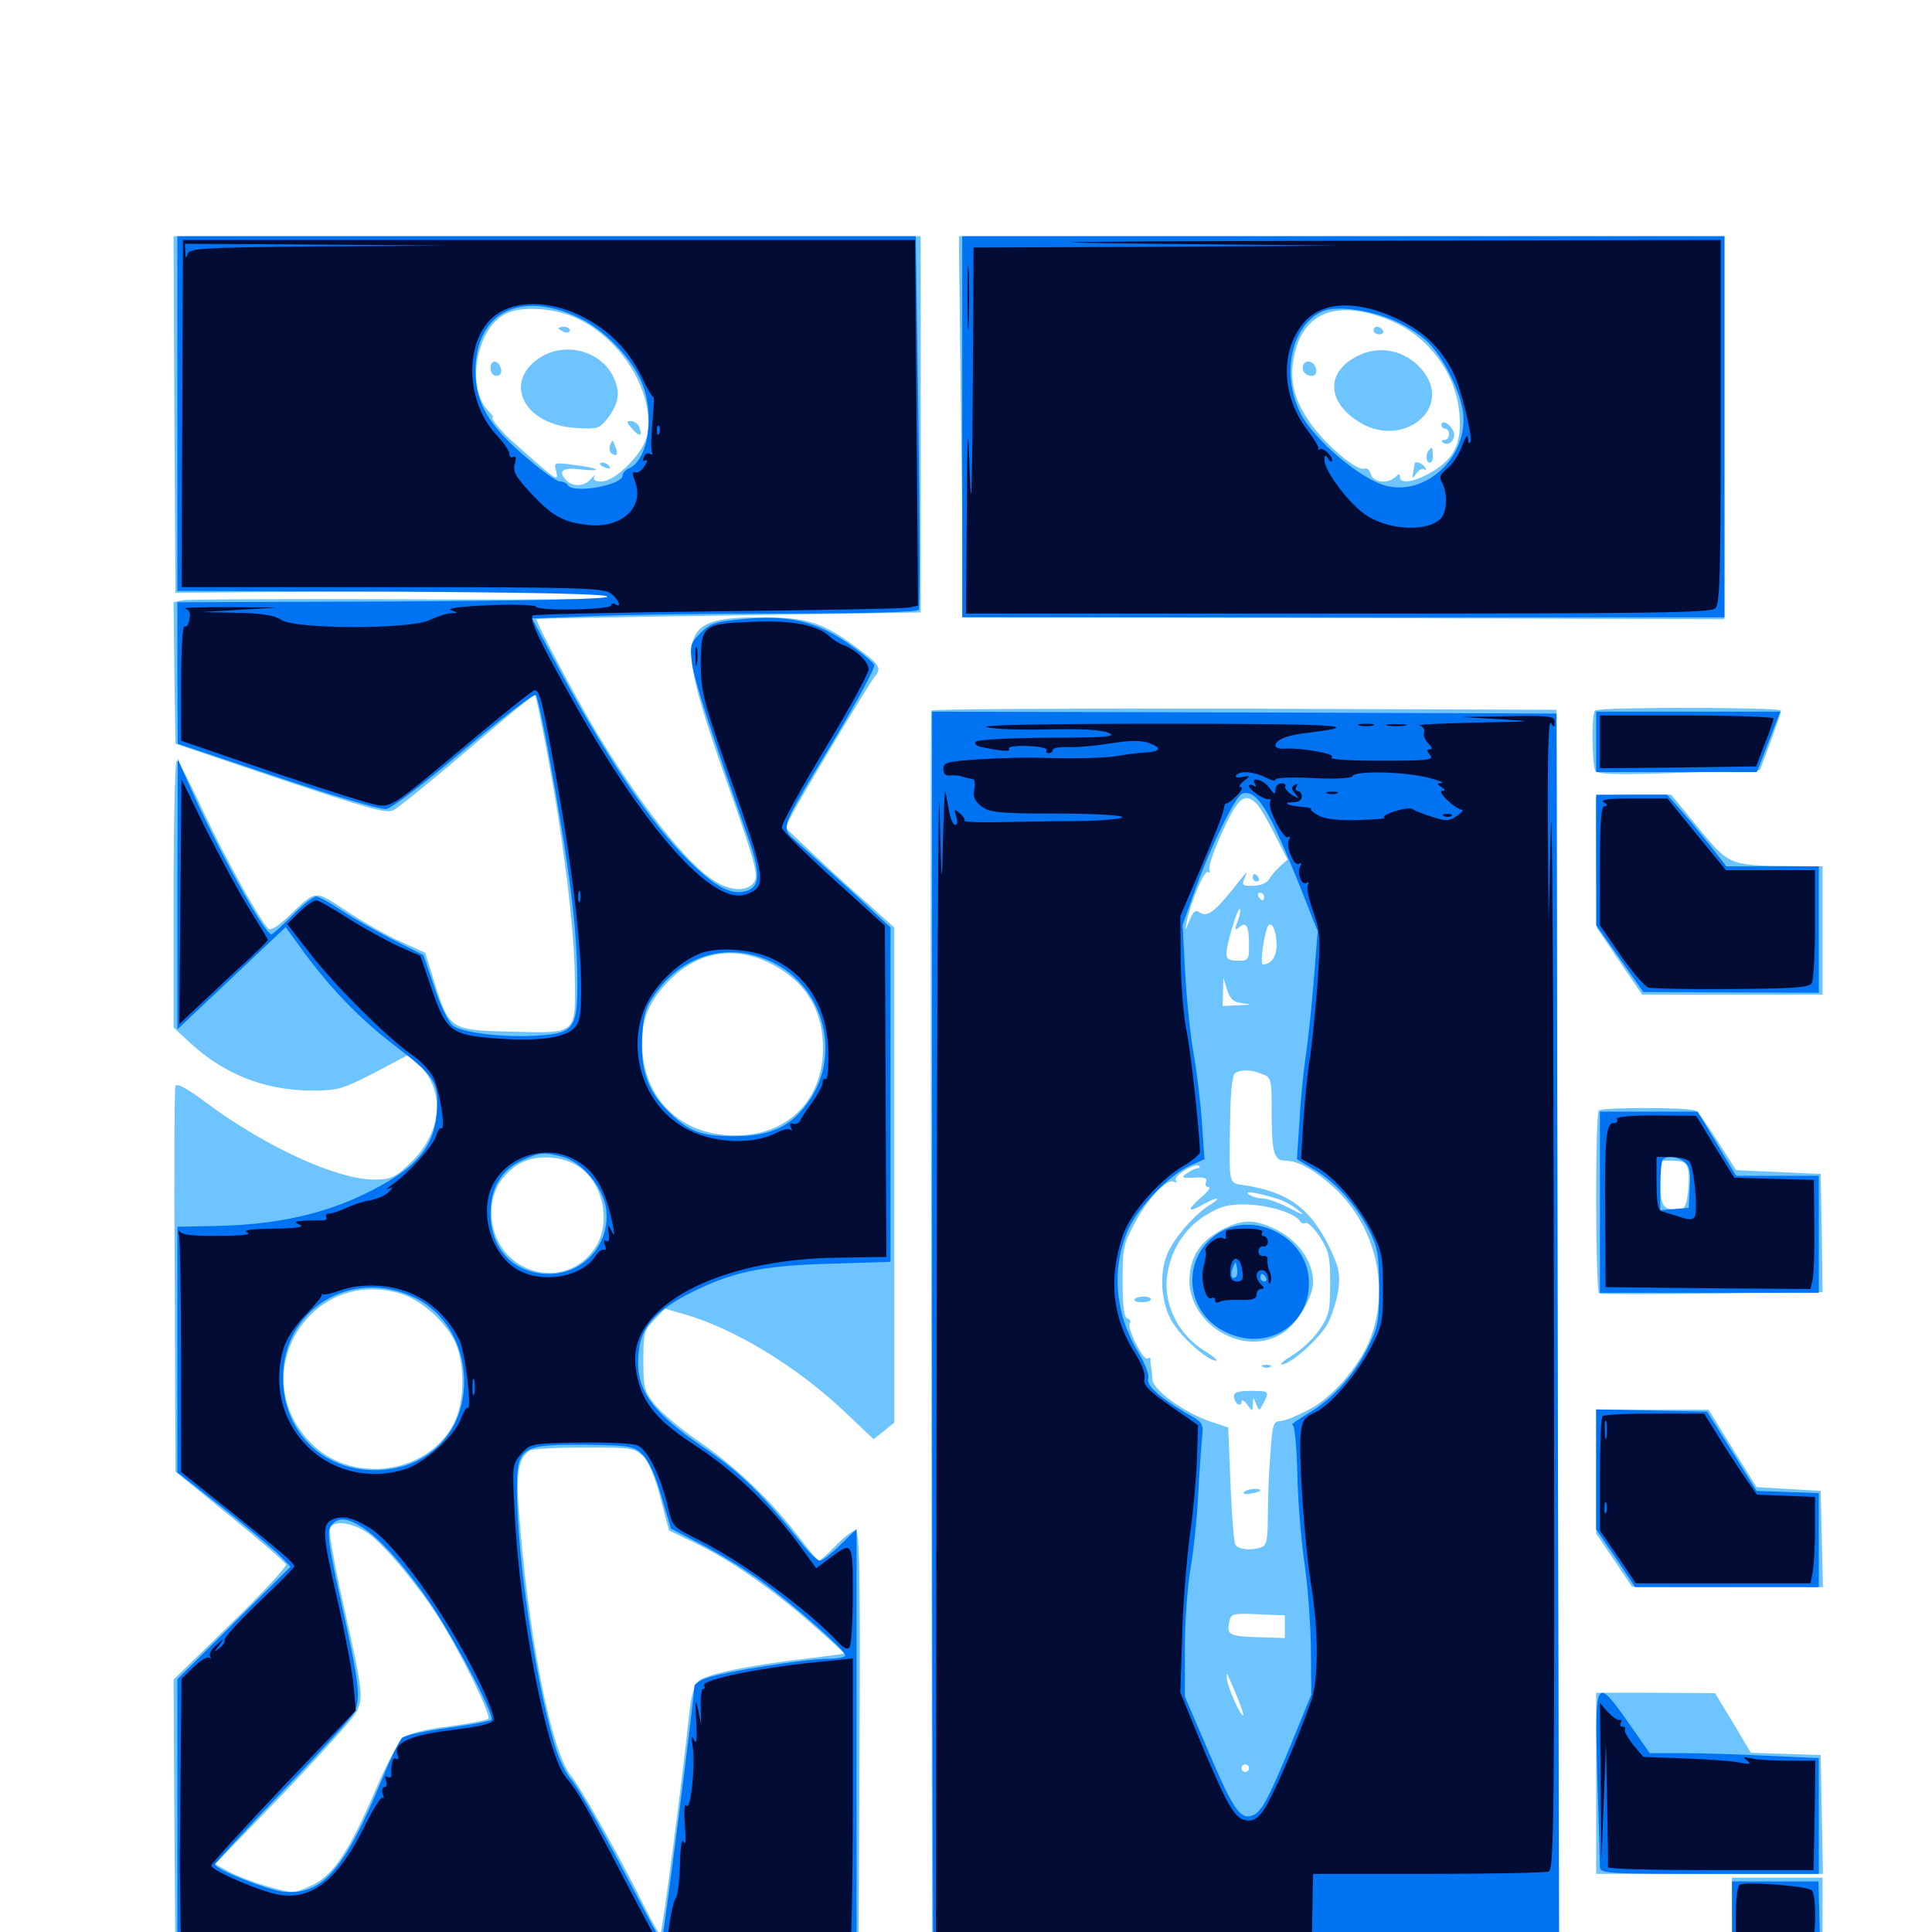 <svg xmlns="http://www.w3.org/2000/svg" viewBox="0 -1000 1000 1000">
	<path fill="#6dc4ff" d="M90.234 -785.547L90.82 -693.164L194.336 -693.945C290.039 -694.531 314.453 -693.945 314.453 -690.625C314.453 -689.844 265.82 -689.453 206.641 -689.844C147.266 -690.039 96.68 -689.844 94.141 -689.258L89.844 -688.281L90.234 -651.562L90.82 -615.039L145.117 -596.68C190.82 -581.445 200.195 -578.711 203.711 -580.664C206.055 -581.836 223.438 -595.898 242.188 -611.914C260.938 -627.93 276.562 -640.82 276.953 -640.625C277.148 -640.234 279.688 -628.906 282.227 -615.43C291.016 -569.922 296.875 -523.242 297.461 -496.875C298.047 -463.867 299.414 -465.234 264.453 -466.016C233.203 -466.797 232.617 -467.188 225.195 -490.43L220.117 -506.836L207.227 -512.695C200.195 -515.82 187.5 -523.047 179.297 -528.516C162.305 -539.648 164.062 -539.648 149.023 -525.391C143.75 -520.508 140.039 -518.164 138.867 -519.336C134.18 -524.023 116.602 -555.859 105.273 -579.883C98.633 -594.336 92.383 -606.25 91.406 -606.25C90.625 -606.25 89.844 -575.195 89.844 -537.109V-468.164L98.242 -460.352C116.016 -443.945 136.914 -435.742 160.742 -435.547C175.195 -435.547 176.953 -436.133 193.75 -444.727L211.523 -454.102L216.016 -449.805C231.25 -435.352 229.102 -412.891 210.742 -396.484C204.297 -390.43 201.758 -389.453 193.75 -389.453C174.219 -389.453 136.914 -406.641 105.859 -429.883C96.484 -436.914 91.406 -439.453 90.82 -437.891C90.234 -436.523 90.039 -391.016 90.43 -336.719L90.82 -238.281L119.141 -215.234C134.766 -202.539 147.656 -191.406 148.047 -190.234C148.438 -189.062 135.547 -175.195 119.336 -159.375L89.844 -130.664L90.234 -57.031L90.82 16.602L267.578 17.188L444.336 17.773L444.922 -95.117C445.312 -186.719 444.922 -207.812 442.773 -207.812C441.406 -207.812 436.719 -204.297 432.617 -200C428.516 -195.703 424.414 -192.188 423.828 -192.188C423.242 -192.188 418.359 -198.047 412.695 -205.469C398.438 -224.023 380.469 -241.016 361.523 -254.102C352.344 -260.352 342.383 -268.75 339.062 -272.852C333.398 -279.883 333.008 -281.641 333.008 -295.703C333.008 -309.961 333.398 -311.523 338.672 -316.797L344.141 -322.656L354.297 -319.727C380.078 -312.305 412.109 -292.969 436.914 -269.531L452.148 -255.078L457.617 -259.375L462.891 -263.672V-391.797V-519.922L445.898 -535.156C436.328 -543.555 423.633 -555.273 417.578 -561.133L406.445 -571.68L409.57 -577.734C414.258 -586.914 449.609 -645.898 452.539 -649.414C456.641 -654.297 455.664 -655.859 442.578 -665.43C425.586 -677.93 417.383 -680.469 394.141 -680.469C350.391 -680.469 348.828 -673.242 375.781 -596.484C389.648 -557.422 392.383 -547.852 390.82 -544.336C388.086 -538.477 378.906 -538.281 369.922 -543.945C355.664 -552.539 330.664 -584.375 308.203 -621.875C297.266 -640.234 276.953 -678.711 277.734 -679.492C278.125 -679.883 322.852 -680.664 377.539 -681.445L476.562 -683.008V-780.273V-877.734H283.203H89.844ZM299.219 -834.961C322.461 -823.828 339.062 -795.898 334.961 -774.805C333.398 -765.82 318.555 -750.781 311.328 -750.781C308.008 -750.781 306.836 -751.562 307.617 -753.32C308.398 -754.492 307.617 -754.102 306.055 -752.344C302.93 -748.242 296.68 -747.852 293.359 -751.172C288.477 -756.055 290.82 -758.203 300.391 -757.031C312.891 -755.664 310.156 -757.812 297.07 -759.375C287.109 -760.742 286.719 -760.547 287.695 -756.836C289.258 -750.195 289.258 -750.195 266.406 -770.508C259.961 -775.977 253.32 -783.984 255.078 -783.984C255.664 -783.984 254.688 -785.352 253.125 -786.914C240.82 -799.219 246.484 -830.664 262.305 -837.891C270.898 -841.797 288.086 -840.43 299.219 -834.961ZM397.461 -501.953C416.016 -493.164 425.781 -478.32 425.977 -458.203C426.367 -431.055 408.008 -412.305 380.859 -412.305C354.297 -412.109 335.352 -428.711 332.617 -454.297C331.055 -469.727 334.766 -480.273 345.312 -491.406C360.156 -507.031 378.906 -510.742 397.461 -501.953ZM300.195 -395.703C312.5 -386.914 316.406 -366.602 308.008 -354.102C292.383 -330.664 257.031 -340.82 254.492 -369.336C253.516 -381.055 258.008 -390.43 267.578 -396.875C276.172 -402.734 291.211 -402.148 300.195 -395.703ZM207.227 -330.469C217.188 -327.539 229.492 -316.992 234.961 -306.641C240.82 -295.312 240.82 -274.609 234.766 -262.891C220.703 -236.328 180.859 -231.445 159.961 -254.102C126.953 -289.453 160.938 -344.336 207.227 -330.469ZM332.812 -246.289C335.742 -243.359 339.062 -235.547 341.797 -224.805L346.289 -207.812L360.156 -201.172C378.32 -192.383 400.195 -177.148 420.703 -158.984C429.883 -150.977 437.109 -144.336 436.914 -144.141C436.719 -143.945 428.125 -142.773 417.969 -141.602C386.719 -137.891 365.039 -133.398 361.328 -129.688C359.375 -127.734 357.617 -121.68 356.836 -113.867C353.516 -81.836 342.773 1.172 341.797 1.172C341.211 1.172 337.695 -4.688 334.18 -11.914C322.656 -35.547 300.586 -74.805 295.703 -80.664C285.156 -93.164 273.047 -155.078 268.359 -220.703C267.188 -238.281 268.555 -245.508 274.219 -249.219C275.391 -250 288.086 -250.781 302.344 -250.781C326.953 -250.781 328.516 -250.586 332.812 -246.289ZM191.016 -206.055C199.609 -199.609 216.406 -179.492 226.953 -162.891C238.477 -144.727 254.492 -111.914 252.734 -110.352C251.758 -109.57 242.578 -107.812 232.422 -106.445C221.094 -105.078 212.109 -102.93 209.18 -100.781C206.445 -98.828 200.586 -88.086 194.336 -73.438C180.469 -41.211 172.266 -28.906 160.742 -23.828C152.148 -19.922 151.367 -19.922 139.844 -23.242C133.203 -25 124.219 -28.32 119.531 -30.664L111.328 -35.156L146.289 -71.289C165.43 -91.406 182.617 -110.352 184.375 -113.672C188.281 -121.094 187.891 -124.609 177.344 -171.289C173.047 -190.43 170.117 -207.422 170.703 -208.789C172.461 -213.477 182.422 -212.109 191.016 -206.055ZM289.062 -830.078C289.062 -829.688 290.43 -828.906 291.992 -828.125C293.555 -827.539 294.922 -827.93 294.922 -828.906C294.922 -830.078 293.555 -830.859 291.992 -830.859C290.43 -830.859 289.062 -830.469 289.062 -830.078ZM279.102 -814.648C260.156 -801.953 271.289 -780.078 297.852 -778.516C309.18 -777.734 310.156 -778.125 314.258 -783.203C320.312 -791.016 321.289 -797.07 317.578 -804.688C311.133 -818.555 292.188 -823.438 279.102 -814.648ZM253.906 -809.57C253.906 -807.227 255.078 -805.469 257.031 -805.469C258.789 -805.469 259.766 -806.836 259.375 -808.789C258.398 -813.672 253.906 -814.258 253.906 -809.57ZM327.148 -778.125C331.055 -773.633 332.812 -774.023 330.859 -778.906C330.273 -780.664 328.32 -782.031 326.562 -782.031C324.023 -782.031 324.219 -781.445 327.148 -778.125ZM315.82 -769.727C315.234 -767.969 315.43 -766.016 316.602 -765.234C319.531 -763.477 320.117 -764.844 318.359 -769.141C317.188 -772.461 316.992 -772.656 315.82 -769.727ZM310.547 -759.766C310.547 -761.328 314.258 -760.547 315.43 -758.594C316.016 -757.422 315.234 -757.227 313.672 -757.812C311.914 -758.398 310.547 -759.375 310.547 -759.766ZM497.461 -779.688C498.047 -725.586 498.828 -681.25 499.023 -681.055C499.219 -680.664 587.891 -680.273 695.898 -680.078L892.578 -679.492V-778.711V-877.734H694.531H496.289ZM721.289 -833.398C739.648 -825.195 753.32 -806.836 755.273 -786.914C756.836 -771.68 753.32 -763.477 742.578 -756.641C733.008 -750.586 724.609 -749.023 724.609 -753.125C724.609 -754.883 724.023 -754.883 722.266 -753.125C718.555 -749.414 710.742 -750.195 709.57 -754.492C708.984 -756.641 707.617 -758.008 706.25 -757.422C702.734 -756.055 688.867 -767.383 680.078 -778.516C669.922 -791.992 666.992 -802.344 669.922 -816.016C674.609 -839.258 693.555 -845.508 721.289 -833.398ZM710.938 -828.906C710.938 -827.93 712.305 -826.953 714.062 -826.953C715.625 -826.953 716.406 -827.93 715.82 -828.906C715.234 -830.078 713.867 -830.859 712.695 -830.859C711.719 -830.859 710.938 -830.078 710.938 -828.906ZM704.102 -816.406C686.914 -808.789 685.938 -793.359 702.148 -782.422C725.391 -766.406 753.516 -788.867 735.547 -809.18C727.344 -818.359 715.039 -821.289 704.102 -816.406ZM674.805 -811.523C673.242 -808.594 675.391 -805.469 678.906 -805.469C680.664 -805.469 681.641 -806.836 681.25 -808.789C680.469 -812.695 676.562 -814.258 674.805 -811.523ZM746.094 -780.078C746.094 -778.906 747.07 -778.125 748.047 -778.125C749.219 -778.125 750 -776.758 750 -775.195C750 -773.633 749.023 -772.266 747.656 -772.266C746.484 -772.266 745.898 -771.68 746.68 -771.094C749.219 -768.555 753.516 -772.07 752.539 -775.977C751.562 -779.883 746.094 -783.398 746.094 -780.078ZM739.648 -766.992C737.695 -765.039 738.086 -760.547 740.039 -760.547C741.211 -760.547 741.797 -762.305 741.602 -764.453C741.406 -768.945 741.406 -768.75 739.648 -766.992ZM732.227 -760.156C732.227 -759.766 731.836 -757.812 731.445 -755.664C730.859 -751.953 730.859 -751.953 733.203 -755.078C734.57 -757.031 736.523 -757.812 737.305 -757.031C738.281 -756.25 738.281 -756.836 737.5 -758.203C736.328 -760.156 732.812 -761.523 732.227 -760.156ZM482.031 -632.227C481.641 -631.25 481.641 -484.57 482.031 -306.055L482.422 18.75H644.531H806.641L806.25 -307.031L805.664 -632.617L644.141 -633.203C555.273 -633.398 482.422 -633.008 482.031 -632.227ZM650.977 -583.398C652.539 -581.445 656.836 -574.219 660.156 -567.383L666.406 -555.078L662.305 -551.367C660.156 -549.414 657.812 -546.484 656.836 -544.922C655.469 -542.383 650.781 -541.016 644.922 -541.602C642.969 -541.797 642.969 -542.773 644.531 -546.289C645.898 -549.219 645.312 -548.828 642.188 -544.922C629.883 -529.102 625.391 -525.195 621.68 -527.344C618.75 -529.297 617.773 -528.711 615.625 -523.438C613.281 -517.773 613.281 -517.578 614.258 -522.852C616.211 -532.812 623.242 -549.609 625.195 -548.633C626.172 -547.852 626.367 -548.633 625.977 -550C625.391 -551.562 628.516 -560.352 632.812 -569.727C641.016 -587.695 644.531 -590.234 650.977 -583.398ZM654.297 -535.938C654.297 -534.961 653.906 -533.984 653.516 -533.984C652.93 -533.984 651.953 -534.961 651.367 -535.938C650.781 -537.109 651.172 -537.891 652.148 -537.891C653.32 -537.891 654.297 -537.109 654.297 -535.938ZM640.625 -523.242C638.867 -518.75 639.062 -518.164 641.211 -519.922C645.117 -523.242 646.484 -520.898 646.484 -511.133C646.484 -503.125 646.289 -502.734 640.625 -502.734C636.328 -502.734 634.766 -503.711 634.766 -506.25C634.766 -511.133 640.625 -530.664 641.797 -529.492C642.188 -529.102 641.797 -526.172 640.625 -523.242ZM660.742 -511.523C660.938 -505.078 658.203 -500.977 653.711 -500.781C652.344 -500.781 653.32 -510.742 655.664 -519.141C657.227 -524.609 660.547 -519.922 660.742 -511.523ZM643.359 -480.664C648.242 -480.078 647.852 -479.883 641.211 -479.688L632.812 -479.297L633.008 -486.719L633.203 -493.945L635.156 -487.695C636.719 -482.812 638.477 -481.25 643.359 -480.664ZM653.125 -444.141C658.008 -442.383 658.203 -441.797 658.203 -425.195C658.203 -403.125 659.375 -399.219 665.43 -399.219C671.875 -399.219 680.664 -394.336 690.625 -385.156C712.5 -364.844 719.922 -332.031 708.398 -305.078C702.539 -291.602 689.453 -276.758 677.734 -270.508C671.484 -267.188 664.648 -264.453 662.695 -264.453C659.18 -264.453 658.594 -262.695 657.617 -248.438C656.836 -239.453 656.25 -225 656.25 -216.406C656.25 -203.711 655.664 -200.195 653.125 -199.219C648.047 -197.266 641.016 -197.852 639.453 -200.391C638.672 -201.758 637.5 -215.82 636.914 -232.031L635.742 -261.133L626.953 -264.062C613.281 -268.555 596.68 -280.469 596.484 -286.133C596.289 -288.672 596.094 -291.797 595.703 -292.773C595.508 -293.945 595.312 -295.508 595.508 -296.289C595.703 -297.266 594.922 -297.461 593.945 -296.875C591.797 -295.508 583.203 -312.5 584.766 -315.039C585.547 -316.016 584.766 -317.188 583.594 -317.578C581.836 -318.164 581.055 -323.828 581.055 -336.914C581.055 -354.102 581.445 -356.055 587.695 -367.578C594.727 -380.469 604.297 -390.43 607.812 -388.281C609.18 -387.5 609.375 -387.891 608.594 -389.062C607.227 -391.406 618.75 -398.438 620.703 -396.484C621.289 -395.898 620.898 -395.312 619.922 -395.312C618.75 -395.312 616.406 -394.141 614.453 -392.773C611.133 -390.43 611.523 -390.234 617.969 -390.43C623.438 -390.82 625 -390.234 624.219 -388.281C623.633 -386.719 624.219 -385.547 625.586 -385.547C626.953 -385.352 624.805 -382.812 621.094 -379.688C614.062 -373.438 614.844 -372.07 623.047 -376.758C630.273 -380.859 632.812 -380.273 625.977 -376.172C618.359 -371.484 607.617 -359.18 604.297 -351.172C600 -341.211 600.781 -326.953 606.055 -316.992C610.352 -308.789 624.805 -295.703 629.492 -295.703C630.664 -295.703 627.734 -298.242 622.852 -301.172C610.352 -309.18 602.734 -323.828 603.906 -337.695C605.078 -351.758 612.891 -364.453 624.609 -371.289C632.031 -375.781 635.938 -376.758 645.508 -376.562C656.836 -376.172 670.312 -372.07 672.852 -367.969C673.633 -366.797 674.805 -366.406 675.781 -366.992C676.758 -367.578 680.078 -364.453 683.008 -359.961C687.891 -352.539 688.477 -349.805 688.477 -335.742C688.477 -321.289 687.891 -318.945 682.812 -311.523C679.688 -307.031 673.438 -301.172 669.141 -298.633C664.648 -295.898 662.109 -293.75 663.477 -293.75C667.969 -293.75 682.617 -306.836 687.109 -314.648C689.453 -319.141 691.992 -327.148 692.773 -332.617C693.75 -341.211 692.969 -344.336 687.695 -355.273C677.93 -374.805 666.602 -383.008 644.141 -386.523C635.742 -387.891 636.133 -385.352 636.719 -420.703C636.914 -435.352 637.891 -443.555 639.258 -444.531C642.383 -446.484 647.266 -446.484 653.125 -444.141ZM661.133 -379.492C664.453 -378.516 669.141 -375.977 671.875 -373.633C675.781 -370.703 674.609 -370.898 667.188 -374.805C661.914 -377.539 655.859 -379.688 653.516 -379.688C651.172 -379.688 648.047 -380.664 646.484 -381.641C643.359 -383.984 650.391 -382.812 661.133 -379.492ZM665.039 -158.008V-152.148L652.734 -152.539C636.523 -152.93 634.961 -153.711 636.133 -159.961C637.109 -164.844 637.5 -165.039 651.172 -164.453L665.039 -163.867ZM640.82 -120.508C642.773 -115.82 643.945 -112.109 643.359 -112.109C641.797 -112.109 634.766 -128.32 634.961 -131.641C635.156 -134.18 635.156 -134.18 636.133 -131.641C636.914 -130.078 638.867 -125 640.82 -120.508ZM646.484 -84.766C646.484 -83.789 645.703 -82.812 644.531 -82.812C643.555 -82.812 642.578 -83.789 642.578 -84.766C642.578 -85.938 643.555 -86.719 644.531 -86.719C645.703 -86.719 646.484 -85.938 646.484 -84.766ZM648.438 -545.703C648.438 -544.727 649.414 -543.75 650.586 -543.75C651.562 -543.75 651.953 -544.727 651.367 -545.703C650.781 -546.875 649.805 -547.656 649.219 -547.656C648.828 -547.656 648.438 -546.875 648.438 -545.703ZM632.812 -363.672C622.07 -358.008 616.992 -351.172 615.82 -340.43C613.086 -315.43 643.945 -296.289 664.453 -310.352C671.68 -315.234 679.688 -328.906 679.688 -336.328C679.688 -347.461 671.484 -358.594 659.18 -364.258C648.828 -368.945 643.164 -368.945 632.812 -363.672ZM587.305 -327.539C586.719 -326.562 588.477 -325.977 591.016 -325.977C593.555 -325.977 595.703 -326.562 595.703 -327.539C595.703 -328.32 593.945 -328.906 591.992 -328.906C589.844 -328.906 587.695 -328.32 587.305 -327.539ZM653.906 -292.383C652.344 -292.969 652.93 -293.555 655.078 -293.555C657.227 -293.75 658.398 -293.164 657.617 -292.578C657.031 -291.992 655.273 -291.797 653.906 -292.383ZM638.672 -277.344C638.672 -275.781 639.648 -273.828 640.625 -273.242C641.797 -272.656 642.578 -273.047 642.578 -274.414C642.578 -275.781 643.945 -275.195 645.508 -273.047C648.242 -269.336 648.242 -269.336 648.438 -273.242C648.633 -277.148 648.633 -277.148 650.195 -273.242C651.758 -269.531 651.758 -269.531 653.906 -273.633C657.227 -279.883 657.031 -280.078 647.461 -280.078C641.016 -280.078 638.672 -279.297 638.672 -277.344ZM643.75 -227.539C644.727 -229.297 652.344 -230.078 652.344 -228.516C652.344 -228.125 650.195 -227.344 647.461 -226.953C644.922 -226.367 643.164 -226.758 643.75 -227.539ZM825.586 -632.227C823.633 -630.469 824.023 -603.906 825.781 -600.977C826.953 -599.219 837.109 -598.828 869.141 -600L910.938 -601.367L916.406 -616.016C919.336 -624.023 921.875 -631.25 921.875 -632.227C921.875 -633.984 827.344 -634.18 825.586 -632.227ZM825.977 -587.305C825.977 -586.328 825.977 -570.898 826.172 -552.734L826.562 -519.727L838.281 -502.344L850 -485.156H896.68H943.359V-518.359V-551.562L926.367 -551.758C895.312 -551.953 894.922 -552.148 878.906 -571.68L865.039 -588.672H845.508C834.961 -588.672 826.172 -588.086 825.977 -587.305ZM827.539 -425.195C825.586 -423.438 825.781 -331.25 827.734 -330.469C828.516 -330.078 854.883 -330.078 886.328 -330.469L943.359 -331.25L942.969 -361.719L942.383 -392.383L920.508 -393.359L898.633 -394.336L889.258 -408.984C884.18 -416.992 879.102 -424.219 877.93 -425C875.391 -426.953 829.297 -426.953 827.539 -425.195ZM873.633 -394.922C874.414 -392.578 874.219 -386.914 873.633 -382.227C872.852 -375.977 871.68 -373.828 868.945 -373.828C860.742 -373.828 859.375 -375.781 859.375 -387.695V-399.219H866.016C871.094 -399.219 872.852 -398.242 873.633 -394.922ZM826.172 -238.281V-206.25L835.547 -192.383L844.727 -178.711L894.141 -178.516H943.555L942.969 -203.516L942.383 -228.32L925.781 -229.297L909.18 -230.273L896.68 -250.391L884.375 -270.312H855.273H826.172ZM826.172 -76.953V-30.078H884.766H943.555L942.969 -60.938L942.383 -91.602L924.414 -92.188L906.25 -92.773L897.07 -108.203L887.695 -123.633L857.031 -123.828H826.172ZM896.484 -4.688V18.75H919.922H943.359V-4.688V-28.125H919.922H896.484Z"/>
	<path fill="#0073f3" d="M91.797 -785.938V-694.141L203.125 -693.75C275.781 -693.359 314.453 -692.578 314.453 -691.211C314.453 -689.844 275.781 -689.062 203.125 -688.672L91.797 -688.281V-651.562L91.992 -615.039L143.359 -597.852C171.68 -588.281 197.07 -580.859 199.805 -581.25C202.734 -581.641 218.945 -593.945 240.234 -611.914C259.766 -628.32 276.367 -641.016 277.344 -640.234C278.125 -639.258 281.055 -626.172 283.789 -611.133C294.922 -550.195 298.828 -519.141 298.828 -490.82C298.828 -467.969 296.875 -465.234 279.297 -464.062C261.914 -462.695 239.062 -465.43 234.375 -469.141C232.031 -471.094 227.734 -479.883 224.805 -489.062L219.141 -505.664L201.758 -514.453C192.383 -519.336 180.469 -526.172 175.391 -529.688C170.312 -533.008 165.039 -535.938 163.672 -535.938C162.109 -535.938 156.641 -531.641 151.367 -526.172C146.094 -520.898 141.211 -516.406 140.43 -516.406C136.914 -516.406 111.914 -561.914 98.438 -592.578L91.992 -607.227L91.797 -537.109V-467.188L119.727 -493.555L147.852 -520.117L157.227 -507.227C171.289 -488.086 186.523 -472.461 203.32 -459.57C225 -442.969 227.148 -440.039 226.172 -425.195C225.195 -409.375 218.164 -399.023 202.148 -389.258C175.977 -373.438 148.242 -366.211 111.914 -365.43L91.797 -365.039V-301.562V-237.891L116.016 -218.945C129.297 -208.398 142.383 -197.461 145.312 -194.336L150.391 -189.062L121.094 -159.961L91.797 -130.859V-57.031V16.797H267.578H443.359V-95.898V-208.594L434.961 -200.391C430.469 -195.898 425.586 -192.188 424.414 -192.188C423.047 -192.188 418.75 -196.289 414.648 -201.562C394.141 -227.148 383.594 -237.5 364.258 -250.781C336.328 -269.727 328.32 -281.445 330.664 -300.781C331.836 -312.695 339.062 -321.094 354.883 -329.492C377.734 -341.406 393.164 -344.922 429.297 -345.898L460.938 -346.875V-433.398V-519.922L441.016 -538.477C429.883 -548.438 417.383 -559.961 413.086 -563.672C403.711 -572.266 402.539 -568.555 432.031 -617.578C443.75 -637.305 453.125 -654.492 452.539 -655.859C451.953 -657.227 445.508 -662.5 438.086 -667.578C421.68 -678.711 407.617 -681.836 383.984 -679.492C370.312 -678.32 367.773 -677.344 362.695 -672.461C357.227 -666.992 357.031 -666.016 358.203 -656.445C359.57 -647.266 367.969 -621.289 386.719 -567.969C393.945 -547.656 393.555 -540.625 385.742 -538.672C378.125 -536.719 369.922 -541.211 356.641 -554.297C336.523 -574.219 312.891 -609.375 287.5 -657.227L275.391 -679.883L305.078 -681.055C321.289 -681.836 366.016 -682.422 404.492 -682.422C447.461 -682.422 474.805 -683.203 475.586 -684.375C476.172 -685.352 476.172 -729.297 475.391 -782.031L474.023 -877.734H282.812H91.797ZM300.391 -835.156C312.891 -829.102 326.953 -814.648 332.031 -802.344C339.258 -785.742 335.547 -761.328 325.195 -757.422C323.633 -756.641 322.266 -755.078 322.266 -753.906C322.266 -748.828 296.68 -744.336 293.945 -748.828C293.359 -750 291.406 -750.781 289.844 -750.781C288.086 -750.781 280.078 -756.641 271.875 -763.672C252.734 -780.078 246.094 -791.602 246.094 -807.812C246.094 -838.477 269.531 -850.195 300.391 -835.156ZM402.344 -500.586C426.758 -487.109 434.766 -454.102 419.336 -431.055C409.961 -416.992 399.414 -411.914 379.883 -411.914C362.305 -411.914 355.859 -414.453 344.922 -425.781C334.961 -435.938 331.445 -446.875 332.422 -463.477C333.008 -474.805 334.18 -478.711 339.062 -485.547C354.102 -507.031 379.688 -513.281 402.344 -500.586ZM291.406 -401.172C301.367 -398.438 311.914 -385.742 313.672 -374.609C316.211 -356.641 302.539 -340.625 284.18 -340.625C266.211 -340.625 253.906 -353.32 253.906 -371.875C253.906 -385.156 259.57 -394.531 270.312 -399.414C279.688 -403.711 281.641 -403.711 291.406 -401.172ZM214.258 -328.516C230.078 -321.094 240.234 -304.102 240.234 -284.961C240.234 -258.008 220.898 -239.062 193.945 -239.062C166.406 -239.062 146.484 -259.375 146.484 -286.914C146.484 -322.266 181.641 -343.945 214.258 -328.516ZM332.812 -246.875C335.938 -243.75 339.453 -235.742 342.383 -225.391L347.266 -208.789L363.477 -200.391C372.461 -195.703 386.133 -187.305 393.945 -181.641C410.352 -169.727 437.5 -145.898 437.5 -143.164C437.5 -142.188 433.398 -141.406 428.32 -141.406C417.188 -141.406 374.805 -134.766 365.82 -131.445C362.305 -130.273 359.375 -128.32 359.375 -127.148C359.375 -121.289 343.555 1.953 342.773 2.93C341.406 4.102 342.969 6.641 320.508 -35.938C309.375 -56.836 298.242 -76.367 295.508 -79.102C292.969 -82.031 289.062 -89.844 287.109 -96.68C277.148 -130.078 267.578 -194.336 267.578 -228.516C267.578 -251.562 269.336 -252.539 306.055 -252.148C326.758 -251.758 328.32 -251.367 332.812 -246.875ZM186.719 -209.961C196.68 -203.906 210.352 -188.477 223.633 -168.75C237.695 -147.266 256.25 -111.719 254.297 -109.766C253.516 -109.18 243.555 -107.227 231.836 -105.664C220.312 -104.102 209.57 -101.758 208.203 -100.586C206.836 -99.414 202.344 -90.234 198.242 -80.273C178.32 -31.836 166.602 -18.555 146.289 -20.898C137.5 -22.07 111.328 -32.422 111.328 -34.961C111.328 -35.742 126.953 -52.539 146.094 -72.656C165.43 -92.773 182.031 -111.133 183.203 -113.477C186.914 -120.312 185.938 -128.516 177.734 -165.43C169.336 -203.125 168.75 -207.812 172.266 -211.328C175.586 -214.648 179.688 -214.258 186.719 -209.961ZM498.047 -779.102V-680.469H695.312H892.578V-779.102V-877.734H695.312H498.047ZM722.266 -833.789C728.906 -830.859 737.109 -825.391 740.234 -821.68C748.438 -812.5 755.664 -797.266 757.227 -786.914C760.156 -764.844 739.844 -744.141 718.75 -748.242C705.859 -750.586 680.078 -772.07 673.047 -786.328C662.891 -806.641 668.555 -831.836 684.57 -838.867C691.602 -841.992 709.375 -839.648 722.266 -833.789ZM482.422 -307.812C482.422 -129.688 482.812 16.602 483.203 16.992C483.594 17.383 556.641 17.578 645.508 17.188L807.031 16.797L806.25 -307.031L805.664 -630.664L644.141 -631.25L482.422 -631.641ZM658.398 -574.609C661.719 -567.969 668.359 -552.539 673.242 -540.234L682.031 -517.969L679.883 -491.211C678.711 -476.562 676.758 -459.375 675.781 -452.93C674.805 -446.484 673.242 -431.836 672.656 -420.508L671.289 -400L680.078 -394.727C691.016 -388.281 701.367 -376.953 708.398 -363.672C713.086 -354.492 713.672 -351.172 713.867 -333.789C713.867 -316.406 713.281 -313.086 708.398 -303.32C701.367 -288.672 689.258 -275.391 676.953 -268.359C671.484 -265.039 667.969 -262.5 668.945 -262.5C670.117 -262.5 671.094 -252.539 671.484 -237.695C671.68 -224.023 673.438 -203.516 675 -192.188C676.758 -180.859 678.32 -160.742 678.516 -147.266L678.711 -122.852L668.359 -97.461C656.055 -67.578 652.734 -61.719 647.852 -60.156C641.797 -58.203 637.891 -64.258 625.195 -94.141L613.281 -121.875V-146.875C613.281 -160.547 614.648 -179.102 616.211 -188.086C617.773 -197.07 619.531 -213.672 620.117 -225.195C620.703 -236.523 621.68 -249.805 622.07 -254.688C623.047 -263.477 623.047 -263.477 613.672 -268.75C599.805 -276.953 592.969 -283.203 594.336 -286.719C594.922 -288.281 592.578 -294.531 588.867 -300.586C576.953 -320.508 575.195 -343.555 583.984 -363.672C589.062 -375 605.273 -391.797 615.625 -396.484L623.438 -400L622.07 -419.531C621.289 -430.469 619.336 -446.289 617.773 -454.883C616.211 -463.477 614.258 -482.031 613.477 -495.898L612.109 -521.289L618.75 -539.844C626.758 -562.109 639.453 -587.891 642.969 -589.258C647.852 -590.82 652.344 -586.523 658.398 -574.609ZM631.25 -362.109C611.523 -350 612.695 -321.68 633.594 -310.938C655.859 -299.414 679.688 -314.648 677.344 -339.062C675.195 -360.156 649.219 -373.047 631.25 -362.109ZM639.844 -339.258C637.695 -337.109 636.523 -340.039 638.086 -343.75C639.453 -347.266 639.648 -347.266 640.234 -343.945C640.625 -341.992 640.43 -339.844 639.844 -339.258ZM655.273 -338.672C655.859 -337.695 655.469 -336.719 654.492 -336.719C653.32 -336.719 652.344 -337.695 652.344 -338.672C652.344 -339.844 652.734 -340.625 653.125 -340.625C653.711 -340.625 654.688 -339.844 655.273 -338.672ZM826.172 -616.016V-600.391H867.773H909.375L915.43 -616.016L921.484 -631.641H873.828H826.172ZM826.172 -554.883V-521.094L838.477 -503.711L850.586 -486.523L896.094 -486.328L941.406 -486.133V-518.75V-551.562H917.383H893.555L884.766 -562.891C879.883 -568.945 873.047 -577.344 869.336 -581.445L862.891 -588.672H844.531H826.172ZM828.125 -377.734V-330.859H884.766H941.406V-361.133V-391.406H920.117H898.633L888.672 -408.008L878.711 -424.609H853.32H828.125ZM871.875 -398.633C874.414 -396.68 875.195 -393.945 874.609 -385.547L874.023 -374.805L866.797 -374.219L859.375 -373.633V-386.133C859.375 -392.969 859.961 -399.219 860.742 -399.805C862.695 -401.953 868.164 -401.367 871.875 -398.633ZM826.172 -239.453V-208.398L836.328 -193.555L846.289 -178.516H893.945H941.406V-202.93V-227.148L925.391 -227.734L909.18 -228.32L896.484 -248.828L883.594 -269.336L854.883 -269.922L826.172 -270.508ZM826.758 -80.469C827.539 -56.445 828.125 -35.352 828.125 -33.594C828.125 -30.273 832.227 -30.078 884.766 -30.078H941.406V-59.961V-90.039L914.648 -91.211C900 -91.992 880.273 -92.578 870.898 -92.578H853.906L842.969 -108.203C825.781 -132.617 825.391 -131.836 826.758 -80.469ZM896.484 -5.078C896.484 6.641 896.875 16.602 897.266 16.992C897.656 17.383 908.008 17.578 920.312 17.188L942.383 16.602L941.797 -4.883L941.211 -26.172H918.75H896.484Z"/>
	<path fill="#020c35" d="M94.336 -785.938L93.945 -696.094H202.734C298.047 -696.094 312.109 -695.703 316.016 -692.969C320.117 -690.039 322.266 -684.766 318.359 -687.305C317.383 -687.891 316.406 -687.695 316.406 -686.719C316.406 -684.375 279.102 -683.594 277.539 -685.938C276.953 -686.914 265.82 -687.305 252.93 -686.719C238.672 -686.133 231.055 -685.156 233.398 -684.18C237.305 -682.812 237.305 -682.617 233.203 -682.617C231.055 -682.422 226.172 -680.859 222.461 -679.102C212.891 -674.219 153.125 -674.219 145.703 -679.102C142.188 -681.445 135.742 -682.617 122.656 -682.812L104.492 -683.203L124.023 -684.375L143.555 -685.547L118.164 -685.742C104.297 -685.742 94.141 -685.547 95.898 -684.961C98.047 -684.375 98.828 -682.617 98.047 -679.492C97.656 -676.758 96.484 -675.195 95.508 -675.781C94.531 -676.367 93.75 -663.672 93.75 -646.68V-616.602L141.016 -600.391C166.992 -591.602 191.602 -583.789 195.703 -583.203C202.734 -582.422 204.297 -583.398 238.281 -611.914C257.812 -628.32 274.805 -641.992 276.367 -642.578C279.297 -643.75 280.664 -638.086 289.258 -589.648C296.484 -548.047 300.781 -510.742 300.781 -488.672C300.781 -474.219 300.195 -470.898 297.07 -467.773C291.992 -462.695 278.516 -460.938 257.031 -462.5C233.594 -464.258 231.055 -466.016 223.438 -488.086L217.578 -505.273L205.469 -510.547C199.023 -513.672 187.305 -520.117 179.688 -525C172.07 -529.883 164.844 -533.984 163.672 -533.984C162.305 -533.984 158.398 -531.25 154.883 -527.93L148.633 -521.68L160.547 -506.445C172.852 -490.234 201.367 -462.109 213.281 -453.906C217.188 -451.367 221.875 -446.484 223.828 -443.164C227.344 -437.5 231.055 -414.258 228.32 -416.016C227.539 -416.406 226.562 -414.648 225.781 -412.305C224.609 -407.422 211.328 -392.578 203.125 -386.914C200.391 -384.961 199.609 -383.984 201.172 -384.766C203.711 -385.938 203.711 -385.742 201.172 -383.008C199.609 -381.25 195.117 -379.297 191.406 -378.711C187.695 -378.125 182.031 -376.172 178.906 -374.609C175.781 -373.242 172.07 -371.875 170.508 -371.875C168.945 -371.875 168.359 -371.094 168.945 -369.922C169.531 -368.945 168.555 -368.164 166.602 -368.359C164.648 -368.359 160.547 -368.359 157.227 -368.164C152.148 -367.773 151.953 -367.578 155.273 -366.016C157.812 -364.844 153.32 -364.258 141.602 -364.062C129.883 -363.867 125.391 -363.281 127.93 -362.109C130.469 -360.938 125.391 -360.352 112.891 -360.352C99.609 -360.156 93.75 -360.938 92.969 -362.695C92.188 -363.867 92.188 -362.891 92.773 -360.156C93.164 -357.422 93.75 -328.906 93.75 -296.68V-238.086L117.773 -218.945C144.141 -197.852 152.344 -191.016 152.344 -189.258C152.344 -188.672 143.945 -180.078 133.789 -170.508C123.633 -160.742 115.625 -151.953 116.211 -151.172C116.797 -150.391 115.625 -148.438 113.672 -147.07C110.547 -144.531 110.547 -144.727 113.281 -148.242C116.016 -152.148 116.016 -152.148 111.914 -148.438C109.375 -146.484 108.008 -143.75 108.789 -142.578C109.375 -141.406 109.18 -141.016 108.398 -141.992C107.422 -142.773 103.906 -140.625 100.391 -137.305L93.945 -131.055L93.555 -91.797C93.359 -70.312 93.164 -49.414 93.164 -45.703C92.969 -41.992 93.164 -26.758 93.359 -12.109L93.75 14.648H266.016C396.484 14.648 438.672 14.062 439.844 12.305C440.625 10.938 441.406 -24.219 441.406 -65.82V-141.602L428.32 -140.234C396.484 -137.5 362.5 -130.664 364.453 -127.539C365.039 -126.562 364.844 -125.781 363.867 -125.781C363.086 -125.781 362.5 -121.68 362.695 -116.602L362.891 -107.227L361.328 -115.039C359.961 -121.289 359.766 -120.312 360.352 -109.18C360.938 -99.414 360.547 -96.68 359.18 -99.414C357.812 -102.344 357.617 -101.367 358.594 -95.703C359.961 -85.547 357.422 -62.109 355.273 -65.43C354.297 -66.992 353.906 -62.891 354.492 -55.469C355.078 -48.047 354.883 -44.336 353.906 -46.484C352.93 -48.828 352.148 -44.922 351.953 -34.961C351.758 -26.758 350.781 -18.945 349.805 -17.578C348.828 -16.406 347.461 -10.742 346.68 -5.273C345.312 5.664 343.359 8.594 340.43 4.492C339.258 3.32 331.641 -11.133 323.242 -27.148C303.516 -65.039 299.219 -72.656 292.773 -80.273C283.008 -91.797 268.945 -164.062 266.406 -216.602C265.039 -241.602 265.234 -242.188 269.727 -247.461C274.414 -252.734 274.805 -252.93 299.805 -253.32C313.867 -253.516 327.344 -252.93 329.688 -251.953C334.961 -250.195 341.797 -236.523 345.703 -219.922C348.047 -209.766 348.242 -209.57 362.109 -202.734C384.375 -191.602 418.359 -166.602 433.398 -150.391C436.914 -146.68 438.672 -145.898 439.844 -147.656C440.625 -149.023 441.406 -161.328 441.406 -175C441.406 -202.734 441.406 -202.539 428.516 -192.773L422.461 -188.281L412.5 -201.953C397.266 -222.266 379.297 -239.258 358.789 -252.539C338.086 -266.016 330.859 -275.977 328.906 -293.164C325.391 -323.828 371.484 -348.438 433.789 -349.023L458.789 -349.414L458.398 -435.156L458.008 -520.898L431.641 -544.727C417.188 -557.812 405.078 -569.922 404.688 -571.484C404.297 -573.242 414.453 -591.602 426.953 -612.305C439.648 -633.203 449.805 -651.758 449.609 -653.711C449.414 -657.617 442.578 -664.062 436.719 -666.016C434.57 -666.797 431.25 -668.75 429.297 -670.703C422.852 -676.562 409.766 -679.102 388.672 -678.125C363.672 -677.148 362.695 -676.367 362.695 -655.664C362.891 -641.602 364.062 -636.914 378.906 -594.727C396.484 -544.922 397.07 -540.82 386.133 -537.109C369.141 -531.055 334.57 -569.727 296.875 -636.719C278.711 -669.141 273.828 -679.492 275.781 -681.445C276.367 -682.031 319.336 -683.008 371.289 -683.594C423.242 -684.18 467.969 -684.961 470.508 -685.547L475.195 -686.523L474.414 -781.25L473.633 -875.781H284.18H94.727ZM164.648 -872.461C103.125 -871.875 97.852 -871.484 97.07 -868.359C96.289 -865.82 96.094 -866.211 95.898 -869.531L95.703 -873.828L163.672 -873.438L231.445 -872.852ZM391.211 -872.461C408.594 -872.656 394.336 -873.047 359.375 -873.047C324.414 -873.047 310.156 -872.656 327.734 -872.461C345.117 -872.07 373.633 -872.07 391.211 -872.461ZM299.805 -836.914C314.453 -829.883 325.195 -819.336 332.031 -805.078C334.961 -798.828 337.695 -794.336 338.086 -794.727C338.672 -795.117 338.477 -789.258 337.695 -781.445C336.914 -773.633 336.914 -766.602 337.5 -765.625C338.086 -764.648 337.5 -764.453 336.523 -765.039C335.352 -765.82 333.789 -765.039 333.203 -763.281C332.617 -761.523 332.812 -760.938 334.18 -761.719C335.352 -762.305 335.156 -761.133 333.594 -758.789C332.227 -756.445 330.078 -755.078 328.906 -755.469C327.148 -756.055 327.148 -754.883 328.711 -750.781C333.789 -737.305 321.484 -726.172 303.906 -728.32C291.211 -729.883 285.938 -732.812 274.609 -744.922C266.992 -753.125 265.43 -755.859 266.406 -759.766C267.383 -763.086 266.992 -764.258 265.625 -763.477C264.648 -762.891 263.672 -763.477 263.672 -765.039C263.672 -766.602 260.742 -770.898 257.031 -774.805C239.062 -793.945 240.625 -829.297 259.961 -839.062C270.312 -844.531 285.938 -843.555 299.805 -836.914ZM341.211 -775.781C340.625 -774.219 340.039 -774.805 340.039 -776.953C339.844 -779.102 340.43 -780.273 341.016 -779.492C341.602 -778.906 341.797 -777.148 341.211 -775.781ZM300.195 -533.594C299.609 -532.227 299.219 -533.203 299.219 -535.938C299.219 -538.672 299.609 -539.648 300.195 -538.477C300.586 -537.109 300.586 -534.766 300.195 -533.594ZM399.414 -503.906C417.969 -495.312 428.32 -478.32 428.711 -455.469C428.906 -447.266 428.32 -440.82 427.344 -441.406C426.562 -441.992 425.781 -441.211 425.781 -439.648C425.781 -438.086 423.242 -433.398 420.312 -429.297C417.188 -425.195 414.453 -420.898 414.062 -419.727C413.477 -418.75 411.914 -417.969 410.547 -418.359C408.789 -418.75 408.398 -418.164 409.375 -416.406C410.156 -415.039 410.156 -414.453 409.18 -415.234C408.398 -416.016 405.273 -415.43 402.344 -413.867C387.695 -406.25 363.867 -408.594 349.805 -419.141C331.445 -432.617 324.805 -458.789 334.375 -479.688C339.258 -490.234 350.586 -501.367 361.328 -506.055C370.117 -510.156 388.672 -508.984 399.414 -503.906ZM296.68 -400.195C307.812 -394.531 313.477 -384.766 317.383 -365.039C318.164 -360.156 318.164 -359.766 316.406 -363.086C314.648 -366.602 314.453 -366.406 315.039 -361.719C315.625 -358.398 315.039 -356.836 313.867 -357.617C312.695 -358.398 312.305 -357.617 313.086 -355.469C313.867 -353.711 313.672 -352.539 312.695 -353.125C311.719 -353.711 309.57 -352.148 308.008 -349.609C301.562 -339.844 283.789 -335.938 270.703 -341.406C254.883 -348.047 247.07 -372.07 255.469 -387.5C263.281 -401.758 282.422 -407.617 296.68 -400.195ZM213.867 -330.078C224.023 -325.391 232.031 -317.578 237.695 -306.641C240.625 -300.977 244.531 -269.922 241.992 -271.289C241.406 -271.68 239.844 -269.141 238.477 -265.43C235.352 -256.836 219.336 -242.383 209.375 -239.453C169.922 -227.539 134.961 -262.695 146.875 -302.344C148.242 -307.031 153.125 -314.258 158.398 -319.727C163.281 -324.805 166.992 -329.297 166.602 -329.883C166.211 -330.469 166.602 -330.469 167.188 -330.078C167.773 -329.688 171.484 -330.469 175.391 -331.836C186.914 -336.133 202.734 -335.352 213.867 -330.078ZM245.508 -278.711C244.922 -276.758 244.531 -278.32 244.531 -282.031C244.531 -285.742 244.922 -287.305 245.508 -285.547C245.898 -283.594 245.898 -280.469 245.508 -278.711ZM191.016 -209.375C204.492 -201.172 230.469 -165.039 247.461 -130.859C252.344 -120.898 256.055 -111.328 255.469 -109.766C254.688 -107.812 248.047 -106.25 233.398 -104.492C211.719 -101.758 203.32 -97.852 205.859 -91.406C206.445 -89.648 206.055 -89.062 205.078 -89.648C203.32 -90.82 202.344 -87.695 202.539 -81.445C202.734 -80.078 201.758 -79.492 200.586 -80.273C199.414 -81.055 199.023 -80.273 199.805 -78.32C200.586 -76.367 200.195 -75 199.023 -75C197.852 -75 197.461 -73.438 198.047 -71.68C198.828 -69.727 198.828 -68.945 198.047 -69.531C197.266 -70.312 192.773 -63.086 188.086 -53.516C173.828 -25 158.984 -14.648 140.039 -20.312C127.93 -23.828 109.375 -32.227 109.375 -34.375C109.375 -35.352 126.172 -53.711 146.68 -75.391L184.18 -114.648L183.008 -127.539C182.422 -134.57 178.711 -153.906 175 -170.508C166.602 -206.641 166.406 -211.133 172.461 -213.672C177.539 -215.625 182.227 -214.648 191.016 -209.375ZM598.633 -873.828L694.336 -872.852L599.219 -872.266L503.906 -871.875L503.516 -798.242C503.125 -744.922 502.734 -732.812 501.953 -754.688C500.977 -782.422 500.781 -780.664 500.391 -733.789L500 -682.422H692.578C856.836 -682.422 885.547 -682.812 887.891 -685.156C890.234 -687.5 890.625 -703.125 890.625 -781.836V-875.781L696.875 -875.391C541.211 -875 521.875 -874.609 598.633 -873.828ZM810.156 -872.461C826.953 -872.656 812.695 -873.047 778.32 -873.047C743.945 -873.047 730.078 -872.656 747.656 -872.461C765.234 -872.07 793.359 -872.07 810.156 -872.461ZM723.242 -834.961C736.719 -828.516 745.508 -820.117 751.953 -807.617C756.25 -799.219 762.695 -772.656 760.938 -770.898C760.352 -770.117 759.766 -771.289 759.766 -773.438C759.57 -775.391 758.398 -773.633 756.836 -769.336C755.273 -765.039 751.953 -759.766 749.219 -757.617C745.312 -754.492 744.727 -753.125 746.484 -750C749.219 -745.117 749.023 -735.742 746.094 -732.031C739.453 -724.219 717.383 -725.391 705.664 -734.375C697.07 -740.82 685.742 -756.445 685.547 -761.523C685.547 -764.844 685.938 -764.844 687.5 -762.5C688.477 -760.938 689.453 -760.547 689.453 -761.719C689.453 -764.453 684.57 -768.75 683.008 -767.383C682.227 -766.797 682.031 -766.992 682.422 -767.578C683.008 -768.164 680.273 -772.656 676.758 -777.344C663.086 -795.117 662.5 -819.141 675.391 -833.594C684.961 -844.141 702.734 -844.727 723.242 -834.961ZM500.781 -845.508C500.781 -830.469 501.172 -824.609 501.367 -832.422C501.758 -840.234 501.758 -852.539 501.367 -859.766C500.977 -866.992 500.781 -860.547 500.781 -845.508ZM359.961 -659.961C359.961 -655.664 360.352 -654.102 360.742 -656.641C361.133 -658.984 361.133 -662.5 360.742 -664.453C360.156 -666.211 359.766 -664.258 359.961 -659.961ZM776.367 -627.734C795.117 -626.562 794.531 -626.562 763.672 -625.977C745.898 -625.586 733.008 -625 734.766 -624.414C736.523 -624.023 737.695 -622.461 737.109 -621.094C736.523 -619.531 737.5 -616.992 739.258 -615.234C741.211 -613.281 741.602 -612.109 740.039 -612.109C738.281 -612.109 738.477 -611.328 740.234 -609.18C742.383 -606.641 739.258 -606.25 714.648 -606.25C697.266 -606.25 687.5 -607.031 689.258 -608.008C692.188 -609.766 673.633 -613.086 664.648 -612.5C662.109 -612.305 660.156 -613.086 660.156 -614.062C660.156 -616.992 666.211 -619.531 676.758 -620.703C707.812 -624.414 693.75 -625.391 602.539 -625.391C541.406 -625.391 507.031 -624.805 510.742 -623.633C514.062 -622.656 528.32 -622.07 542.578 -622.461C559.766 -622.852 570.117 -622.266 573.828 -620.703C578.125 -618.75 572.852 -618.164 542.578 -618.164C521.289 -617.969 505.664 -617.188 504.883 -616.016C504.297 -615.039 505.664 -613.672 508.203 -613.281C518.945 -611.133 523.242 -610.742 522.266 -612.5C521.68 -613.477 525.781 -614.062 532.031 -613.867C537.891 -613.672 542.383 -612.695 541.797 -611.719C541.211 -610.938 541.797 -610.156 542.773 -610.156C543.945 -610.156 544.922 -610.938 544.922 -611.914C544.922 -612.891 548.633 -613.477 553.32 -613.281C557.812 -613.086 567.578 -614.062 575 -615.234C584.18 -616.797 590.43 -616.797 594.141 -615.625C601.562 -613.086 600.977 -610.938 592.969 -610.547C589.453 -610.352 583.398 -609.57 579.883 -608.984C573.633 -607.617 557.227 -607.227 536.133 -607.812C530.859 -608.008 517.773 -607.617 507.422 -607.031C490.234 -605.859 488.281 -605.469 488.281 -601.953C488.281 -599.609 489.453 -598.242 491.797 -598.633C493.555 -598.828 495.703 -598.633 496.68 -598.438C498.828 -597.656 501.758 -597.07 503.711 -596.68C504.492 -596.68 504.883 -594.141 504.297 -591.406C503.516 -587.5 504.492 -585.352 508.008 -582.617C512.109 -579.492 516.797 -578.906 546.289 -578.906C564.648 -578.906 580.273 -578.125 580.859 -577.148C581.445 -576.172 571.094 -575.195 557.031 -575C543.359 -575 524.609 -574.609 515.234 -574.414C506.055 -574.219 498.828 -574.609 499.219 -575.195C499.609 -575.977 498.438 -577.734 496.68 -579.102C493.945 -581.445 493.75 -581.25 494.922 -577.344C495.703 -574.805 495.508 -573.047 494.336 -573.047C493.359 -573.047 491.797 -576.367 491.211 -580.469C490.43 -584.375 489.648 -589.062 489.258 -590.625C489.062 -592.188 488.477 -580.859 488.086 -565.234C487.5 -538.672 487.305 -539.648 486.328 -581.836C485.742 -606.641 484.961 -482.031 484.766 -304.883L484.375 16.797L581.641 16.406L678.711 15.82L679.102 -0.781C679.297 -9.961 679.492 -20.312 679.492 -23.828L679.688 -30.078H739.062C771.68 -30.078 799.805 -30.664 801.562 -31.25C804.492 -32.422 804.688 -59.766 804.297 -325.781C804.102 -486.914 803.32 -597.461 802.734 -571.094L801.562 -523.242L801.172 -575.977C800.977 -610.547 801.562 -627.734 802.734 -625.781C804.297 -623.242 804.688 -623.438 804.688 -626.367C804.688 -629.297 802.344 -629.688 780.859 -629.297L756.836 -628.906ZM654.883 -597.656C657.812 -596.094 660.156 -595.508 660.156 -596.484C660.156 -597.461 668.359 -597.852 679.492 -597.266C691.797 -596.68 699.414 -597.07 700.195 -598.438C701.953 -601.172 727.344 -600.586 739.258 -597.461C744.727 -596.094 747.656 -594.922 746.094 -594.727C743.555 -594.531 743.555 -594.336 746.094 -592.578C748.242 -591.211 748.242 -590.625 746.484 -590.625C745.117 -590.625 746.289 -588.477 749.219 -585.742C752.148 -583.008 755.469 -580.859 756.641 -580.859C757.812 -580.859 756.641 -579.492 754.102 -577.734C750.195 -575 748.633 -574.805 741.406 -577.148C737.109 -578.516 732.422 -580.273 731.445 -581.055C730.273 -582.031 725.977 -581.445 721.875 -580.078C717.578 -578.711 715.234 -577.148 716.602 -576.758C717.773 -576.367 711.719 -575.781 703.32 -575.586C693.359 -575.195 686.133 -575.977 682.812 -577.734C680.078 -579.102 678.125 -580.664 678.711 -581.055C679.102 -581.641 676.758 -582.227 673.438 -582.422C666.211 -583.008 663.281 -584.766 669.531 -584.766C672.07 -584.766 673.828 -585.938 673.828 -587.695C673.828 -589.258 672.852 -590.625 671.68 -590.625C670.703 -590.625 670.312 -591.602 671.094 -592.969C671.875 -594.336 671.68 -594.531 670.117 -593.75C668.359 -592.578 668.359 -591.602 670.312 -589.258C672.656 -586.328 672.461 -586.328 668.555 -588.672C666.211 -590.234 664.844 -592.188 665.234 -592.969C665.82 -593.75 664.844 -594.531 663.281 -594.531C661.523 -594.531 660.156 -592.969 660.156 -591.211C660.156 -588.477 659.57 -588.672 657.031 -592.188C654.102 -596.484 646.875 -598.438 649.609 -594.141C650.391 -592.773 650.195 -592.578 648.828 -593.359C647.461 -594.141 646.484 -593.945 646.484 -593.164C646.484 -591.211 654.688 -585.742 656.836 -586.328C657.812 -586.523 658.008 -585.938 657.422 -584.961C655.664 -582.227 664.453 -565.234 666.602 -566.602C667.773 -567.383 667.969 -566.797 667.188 -565.43C665.234 -562.305 669.727 -551.172 672.461 -552.93C673.633 -553.516 673.828 -553.125 673.047 -551.758C671.094 -548.633 673.633 -541.406 676.172 -542.969C677.539 -543.75 677.734 -543.359 676.953 -541.992C676.172 -540.82 677.344 -534.57 679.688 -528.32C683.398 -517.383 683.594 -515.039 681.836 -489.648C680.664 -474.805 678.906 -457.422 677.734 -450.977C676.758 -444.727 675.391 -430.664 674.609 -419.727L673.438 -400.195L680.664 -396.289C690.43 -391.211 702.734 -376.953 709.961 -362.891C715.234 -352.539 715.82 -349.609 715.82 -332.812C715.82 -315.82 715.234 -313.281 709.57 -302.539C702.148 -288.281 687.695 -271.68 679.883 -268.555C675.195 -266.406 674.023 -264.648 673.242 -258.008C672.07 -246.68 675.195 -200.977 678.711 -179.102C682.617 -155.469 682.422 -130.664 678.711 -119.727C671.289 -98.633 657.617 -67.383 653.516 -62.305C650 -58.008 648.047 -57.031 643.945 -58.008C638.477 -59.57 634.18 -67.578 619.141 -103.906L610.938 -124.023L611.914 -153.711C612.305 -170.117 614.258 -193.164 615.82 -204.883C617.578 -216.797 619.141 -234.375 619.531 -244.336L620.117 -262.305L605.859 -272.266C594.336 -280.273 591.602 -283.203 592.383 -286.328C592.969 -288.672 591.211 -293.75 587.695 -299.219C575.586 -318.164 573.633 -338.281 581.25 -360.742C584.961 -371.875 600.391 -389.453 612.5 -396.484C617.188 -399.219 621.094 -402.539 621.094 -403.711C620.898 -414.062 616.406 -455.469 614.258 -465.82C612.695 -473.047 611.328 -489.453 611.133 -502.344L610.938 -525.781L622.07 -551.953C628.125 -566.211 633.398 -579.492 633.398 -581.25C633.594 -583.008 634.18 -584.375 634.766 -584.18C635.352 -583.984 637.695 -585.742 640.234 -588.281C642.578 -590.625 643.555 -592.578 642.188 -592.578C641.016 -592.578 641.602 -593.945 643.75 -595.703C647.461 -598.633 647.266 -598.633 642.969 -597.852C640.625 -597.266 639.062 -597.656 639.844 -598.633C641.406 -601.172 648.633 -600.781 654.883 -597.656ZM663.672 -575C664.258 -576.367 663.086 -578.711 661.133 -580.469C658.203 -583.594 658.008 -583.398 660.352 -578.125C661.719 -575.195 663.281 -573.633 663.672 -575ZM681.641 -575C681.641 -576.172 680.859 -576.953 679.688 -576.953C678.711 -576.953 677.734 -576.172 677.734 -575C677.734 -574.023 678.711 -573.047 679.688 -573.047C680.859 -573.047 681.641 -574.023 681.641 -575ZM739.648 -575.781C740.43 -576.367 739.258 -576.953 737.109 -576.758C734.961 -576.758 734.375 -576.172 735.938 -575.586C737.305 -575 739.062 -575.195 739.648 -575.781ZM687.109 -589.258C685.742 -589.844 686.719 -590.234 689.453 -590.234C692.188 -590.234 693.164 -589.844 691.992 -589.258C690.625 -588.867 688.281 -588.867 687.109 -589.258ZM747.656 -577.539C746.094 -578.125 746.68 -578.711 748.828 -578.711C750.977 -578.906 752.148 -578.32 751.367 -577.734C750.781 -577.148 749.023 -576.953 747.656 -577.539ZM634.57 -362.695C634.375 -361.719 634.375 -360.352 634.57 -359.57C634.766 -358.594 633.984 -358.594 632.812 -359.18C630.469 -360.742 622.656 -354.688 624.023 -352.344C624.414 -351.562 624.023 -348.242 623.047 -344.727C621.094 -338.086 624.023 -326.172 627.148 -328.125C628.125 -328.711 628.906 -328.125 628.906 -326.953C628.906 -325.781 629.883 -325.391 631.25 -326.172C632.422 -326.953 637.305 -327.344 641.992 -327.148C648.242 -326.953 650.391 -327.734 650.391 -329.883C650.391 -331.445 651.367 -332.812 652.734 -332.812C654.492 -332.812 654.492 -333.398 652.734 -335.156C649.414 -338.477 649.805 -342.578 653.32 -342.578C655.078 -342.578 656.25 -340.625 656.445 -338.281C656.445 -335.742 657.031 -334.961 657.617 -336.328C658.203 -337.695 658.008 -340.234 657.031 -342.188C656.25 -343.945 655.859 -346.68 656.055 -348.047C656.25 -349.414 655.273 -350.195 653.906 -350C652.539 -349.609 651.367 -350.781 651.367 -352.344C651.367 -353.906 652.539 -355.078 653.906 -354.883C655.078 -354.492 656.25 -355.664 656.25 -357.227C656.25 -358.789 655.273 -360.156 654.102 -360.156C653.125 -360.156 652.734 -361.133 653.32 -362.109C654.102 -363.281 650.781 -364.062 644.727 -364.062C639.258 -364.062 634.57 -363.477 634.57 -362.695ZM642.969 -342.578C643.75 -337.891 643.164 -336.719 640.234 -336.719C637.891 -336.719 636.719 -338.086 636.719 -341.211C636.719 -350 641.797 -351.172 642.969 -342.578ZM828.125 -616.016V-602.344L868.555 -602.734L908.984 -603.32L913.477 -615.039C916.016 -621.289 917.969 -627.344 917.969 -628.125C917.969 -628.906 897.852 -629.688 873.047 -629.688H828.125ZM703.711 -624.414C701.758 -625 703.32 -625.391 707.031 -625.391C710.742 -625.391 712.305 -625 710.547 -624.414C708.594 -624.023 705.469 -624.023 703.711 -624.414ZM718.359 -624.414C715.82 -624.805 717.773 -625.195 722.656 -625.195C727.539 -625.195 729.492 -624.805 727.148 -624.414C724.609 -624.023 720.703 -624.023 718.359 -624.414ZM93.359 -533.203L92.773 -469.922L105.469 -481.836C112.5 -488.477 122.852 -498.242 128.516 -503.32C133.984 -508.398 138.672 -513.086 138.672 -513.477C138.672 -513.867 134.18 -521.289 128.711 -530.078C123.242 -538.867 113.281 -557.617 106.25 -571.484L93.945 -596.68ZM830.078 -584.766C832.031 -583.594 832.227 -582.812 830.664 -582.812C828.711 -582.812 828.125 -575.391 828.125 -551.953V-521.094L838.867 -505.469C844.727 -497.07 851.172 -489.648 853.125 -488.867C854.883 -488.281 874.219 -487.891 896.094 -488.086C928.516 -488.281 936.133 -488.867 937.695 -491.016C938.672 -492.578 939.453 -506.445 939.453 -521.875V-549.609H916.406H893.359L878.125 -568.164L863.086 -586.719H845.117C832.812 -586.719 828.125 -586.133 830.078 -584.766ZM836.914 -420.703C837.5 -419.727 836.914 -418.75 835.352 -418.75C831.25 -418.75 830.469 -410.938 830.859 -369.922L831.055 -333.789L884.18 -333.203L937.109 -332.812L938.281 -338.086C938.867 -341.211 939.258 -353.906 939.062 -366.406L938.867 -389.258L918.164 -389.844L897.656 -390.43L887.695 -406.445L877.93 -422.461L856.836 -422.656C843.164 -422.656 836.133 -421.875 836.914 -420.703ZM874.414 -398.828C876.953 -395.703 878.906 -373.242 877.148 -370.117C876.172 -368.555 874.023 -368.555 868.945 -370.312C865.43 -371.484 861.133 -372.656 859.961 -373.047C858.203 -373.438 857.422 -378.125 857.422 -387.5V-401.172H865.039C869.141 -401.172 873.438 -400 874.414 -398.828ZM829.492 -266.992C828.711 -266.406 828.125 -252.734 828.125 -236.719V-207.812L837.5 -194.141L846.68 -180.469H891.797H937.109L938.281 -186.523C938.867 -189.844 939.453 -200 939.453 -208.984V-225.195L924.414 -225.781L909.375 -226.367L902.344 -236.523C898.633 -241.992 892.383 -251.562 888.867 -257.422L882.031 -268.359H856.445C842.188 -268.359 830.078 -267.773 829.492 -266.992ZM831.445 -256.25C831.055 -253.711 830.664 -255.273 830.664 -259.57C830.469 -263.867 830.859 -265.82 831.445 -264.062C831.836 -262.109 831.836 -258.594 831.445 -256.25ZM831.445 -217.188C830.859 -215.82 830.469 -216.797 830.469 -219.531C830.469 -222.266 830.859 -223.242 831.445 -222.07C831.836 -220.703 831.836 -218.359 831.445 -217.188ZM828.516 -77.734L828.906 -36.914L830.078 -67.188L831.25 -97.461L831.836 -66.211C832.227 -49.023 832.422 -34.375 832.227 -33.594C832.227 -32.617 856.055 -32.031 885.352 -32.031H938.672L939.258 -60.352L939.648 -88.672H925.391C917.578 -88.672 908.984 -89.258 906.25 -89.844C902.344 -90.82 901.953 -90.625 904.297 -88.672C906.641 -86.914 905.859 -86.719 900.391 -87.695C896.68 -88.477 883.984 -89.453 872.07 -89.844L850.586 -90.625L845.312 -96.875C842.578 -100.391 840.625 -103.906 841.016 -104.688C841.602 -105.664 841.016 -106.25 839.844 -106.25C838.672 -106.25 838.281 -107.227 838.867 -108.203C839.648 -109.375 839.258 -109.961 838.281 -109.766C837.305 -109.375 834.57 -111.328 832.227 -113.867L828.125 -118.555ZM900.781 -24.609C899.219 -24.219 898.438 -17.969 898.438 -5.664C898.438 15.625 897.852 15.234 919.922 14.648C928.906 14.453 934.766 13.281 936.719 11.523C939.648 8.594 940.625 -17.383 937.891 -21.484C936.523 -23.633 905.469 -26.172 900.781 -24.609Z"/>
</svg>